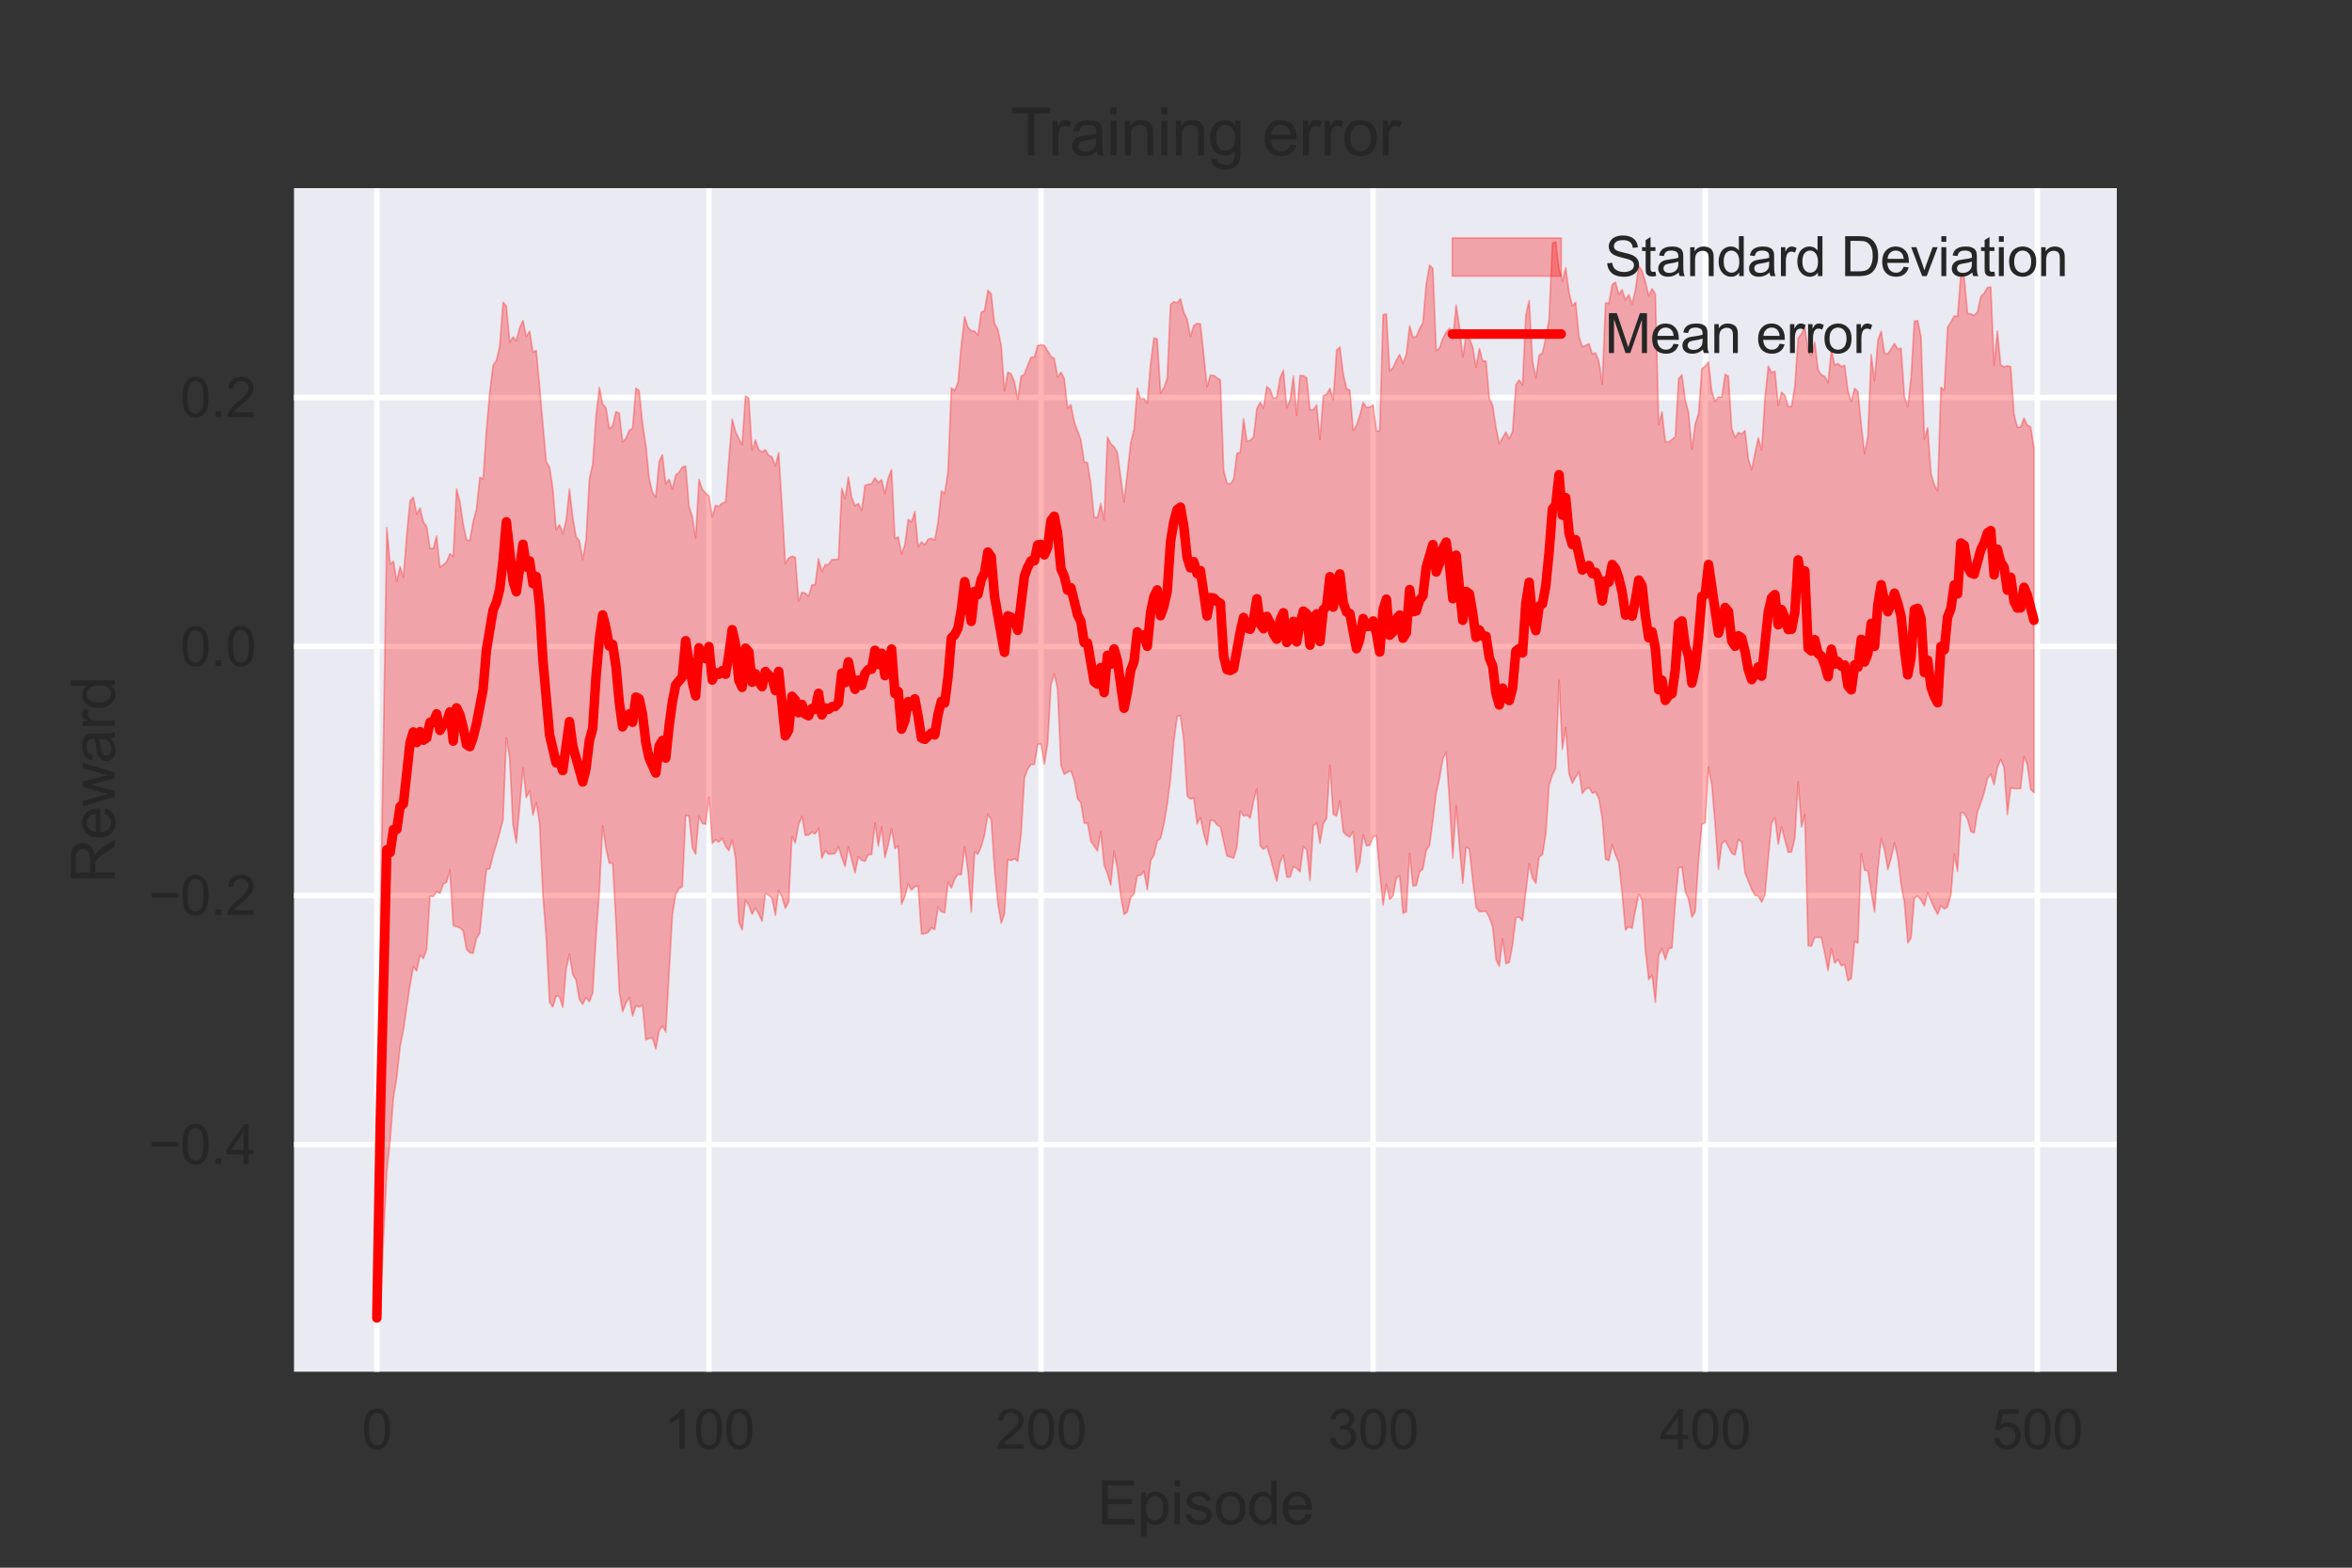 <?xml version="1.0" encoding="utf-8" standalone="no"?>
<!DOCTYPE svg PUBLIC "-//W3C//DTD SVG 1.1//EN"
  "http://www.w3.org/Graphics/SVG/1.1/DTD/svg11.dtd">
<svg xmlns:xlink="http://www.w3.org/1999/xlink" width="432pt" height="288pt" viewBox="0 0 432 288" xmlns="http://www.w3.org/2000/svg" version="1.1">
 <rect x="0" y="0" width="432" height="288" fill="#333333" stroke="none"/>
 <defs>
  <style type="text/css">*{stroke-linejoin: round; stroke-linecap: butt}</style>
 </defs>
 <g id="figure_1">
  <g id="patch_1">
   <path d="M 0 288 
L 432 288 
L 432 0 
L 0 0 
L 0 288 
z
" style="fill: none"/>
  </g>
  <g id="axes_1">
   <g id="patch_2">
    <path d="M 54 252 
L 388.8 252 
L 388.8 34.56 
L 54 34.56 
z
" style="fill: #eaeaf2"/>
   </g>
   <g id="matplotlib.axis_1">
    <g id="xtick_1">
     <g id="line2d_1">
      <path d="M 69.218 252 
L 69.218 34.56 
" clip-path="url(#p50c54908f9)" style="fill: none; stroke: #ffffff; stroke-linecap: round"/>
     </g>
     <g id="line2d_2"/>
     <g id="text_1">
      <!-- 0 -->
      <g style="fill: #262626" transform="translate(66.438 266.158)scale(0.1 -0.1)">
       <defs>
        <path id="ArialMT-30" d="M 266 2259 
Q 266 3072 433 3567 
Q 600 4063 929 4331 
Q 1259 4600 1759 4600 
Q 2128 4600 2406 4451 
Q 2684 4303 2865 4023 
Q 3047 3744 3150 3342 
Q 3253 2941 3253 2259 
Q 3253 1453 3087 958 
Q 2922 463 2592 192 
Q 2263 -78 1759 -78 
Q 1097 -78 719 397 
Q 266 969 266 2259 
z
M 844 2259 
Q 844 1131 1108 757 
Q 1372 384 1759 384 
Q 2147 384 2411 759 
Q 2675 1134 2675 2259 
Q 2675 3391 2411 3762 
Q 2147 4134 1753 4134 
Q 1366 4134 1134 3806 
Q 844 3388 844 2259 
z
" transform="scale(0.016)"/>
       </defs>
       <use xlink:href="#ArialMT-30"/>
      </g>
     </g>
    </g>
    <g id="xtick_2">
     <g id="line2d_3">
      <path d="M 130.213 252 
L 130.213 34.56 
" clip-path="url(#p50c54908f9)" style="fill: none; stroke: #ffffff; stroke-linecap: round"/>
     </g>
     <g id="line2d_4"/>
     <g id="text_2">
      <!-- 100 -->
      <g style="fill: #262626" transform="translate(121.871 266.158)scale(0.1 -0.1)">
       <defs>
        <path id="ArialMT-31" d="M 2384 0 
L 1822 0 
L 1822 3584 
Q 1619 3391 1289 3197 
Q 959 3003 697 2906 
L 697 3450 
Q 1169 3672 1522 3987 
Q 1875 4303 2022 4600 
L 2384 4600 
L 2384 0 
z
" transform="scale(0.016)"/>
       </defs>
       <use xlink:href="#ArialMT-31"/>
       <use xlink:href="#ArialMT-30" x="55.615"/>
       <use xlink:href="#ArialMT-30" x="111.23"/>
      </g>
     </g>
    </g>
    <g id="xtick_3">
     <g id="line2d_5">
      <path d="M 191.208 252 
L 191.208 34.56 
" clip-path="url(#p50c54908f9)" style="fill: none; stroke: #ffffff; stroke-linecap: round"/>
     </g>
     <g id="line2d_6"/>
     <g id="text_3">
      <!-- 200 -->
      <g style="fill: #262626" transform="translate(182.866 266.158)scale(0.1 -0.1)">
       <defs>
        <path id="ArialMT-32" d="M 3222 541 
L 3222 0 
L 194 0 
Q 188 203 259 391 
Q 375 700 629 1000 
Q 884 1300 1366 1694 
Q 2113 2306 2375 2664 
Q 2638 3022 2638 3341 
Q 2638 3675 2398 3904 
Q 2159 4134 1775 4134 
Q 1369 4134 1125 3890 
Q 881 3647 878 3216 
L 300 3275 
Q 359 3922 746 4261 
Q 1134 4600 1788 4600 
Q 2447 4600 2831 4234 
Q 3216 3869 3216 3328 
Q 3216 3053 3103 2787 
Q 2991 2522 2730 2228 
Q 2469 1934 1863 1422 
Q 1356 997 1212 845 
Q 1069 694 975 541 
L 3222 541 
z
" transform="scale(0.016)"/>
       </defs>
       <use xlink:href="#ArialMT-32"/>
       <use xlink:href="#ArialMT-30" x="55.615"/>
       <use xlink:href="#ArialMT-30" x="111.23"/>
      </g>
     </g>
    </g>
    <g id="xtick_4">
     <g id="line2d_7">
      <path d="M 252.202 252 
L 252.202 34.56 
" clip-path="url(#p50c54908f9)" style="fill: none; stroke: #ffffff; stroke-linecap: round"/>
     </g>
     <g id="line2d_8"/>
     <g id="text_4">
      <!-- 300 -->
      <g style="fill: #262626" transform="translate(243.861 266.158)scale(0.1 -0.1)">
       <defs>
        <path id="ArialMT-33" d="M 269 1209 
L 831 1284 
Q 928 806 1161 595 
Q 1394 384 1728 384 
Q 2125 384 2398 659 
Q 2672 934 2672 1341 
Q 2672 1728 2419 1979 
Q 2166 2231 1775 2231 
Q 1616 2231 1378 2169 
L 1441 2663 
Q 1497 2656 1531 2656 
Q 1891 2656 2178 2843 
Q 2466 3031 2466 3422 
Q 2466 3731 2256 3934 
Q 2047 4138 1716 4138 
Q 1388 4138 1169 3931 
Q 950 3725 888 3313 
L 325 3413 
Q 428 3978 793 4289 
Q 1159 4600 1703 4600 
Q 2078 4600 2393 4439 
Q 2709 4278 2876 4000 
Q 3044 3722 3044 3409 
Q 3044 3113 2884 2869 
Q 2725 2625 2413 2481 
Q 2819 2388 3044 2092 
Q 3269 1797 3269 1353 
Q 3269 753 2831 336 
Q 2394 -81 1725 -81 
Q 1122 -81 723 278 
Q 325 638 269 1209 
z
" transform="scale(0.016)"/>
       </defs>
       <use xlink:href="#ArialMT-33"/>
       <use xlink:href="#ArialMT-30" x="55.615"/>
       <use xlink:href="#ArialMT-30" x="111.23"/>
      </g>
     </g>
    </g>
    <g id="xtick_5">
     <g id="line2d_9">
      <path d="M 313.197 252 
L 313.197 34.56 
" clip-path="url(#p50c54908f9)" style="fill: none; stroke: #ffffff; stroke-linecap: round"/>
     </g>
     <g id="line2d_10"/>
     <g id="text_5">
      <!-- 400 -->
      <g style="fill: #262626" transform="translate(304.856 266.158)scale(0.1 -0.1)">
       <defs>
        <path id="ArialMT-34" d="M 2069 0 
L 2069 1097 
L 81 1097 
L 81 1613 
L 2172 4581 
L 2631 4581 
L 2631 1613 
L 3250 1613 
L 3250 1097 
L 2631 1097 
L 2631 0 
L 2069 0 
z
M 2069 1613 
L 2069 3678 
L 634 1613 
L 2069 1613 
z
" transform="scale(0.016)"/>
       </defs>
       <use xlink:href="#ArialMT-34"/>
       <use xlink:href="#ArialMT-30" x="55.615"/>
       <use xlink:href="#ArialMT-30" x="111.23"/>
      </g>
     </g>
    </g>
    <g id="xtick_6">
     <g id="line2d_11">
      <path d="M 374.192 252 
L 374.192 34.56 
" clip-path="url(#p50c54908f9)" style="fill: none; stroke: #ffffff; stroke-linecap: round"/>
     </g>
     <g id="line2d_12"/>
     <g id="text_6">
      <!-- 500 -->
      <g style="fill: #262626" transform="translate(365.85 266.158)scale(0.1 -0.1)">
       <defs>
        <path id="ArialMT-35" d="M 266 1200 
L 856 1250 
Q 922 819 1161 601 
Q 1400 384 1738 384 
Q 2144 384 2425 690 
Q 2706 997 2706 1503 
Q 2706 1984 2436 2262 
Q 2166 2541 1728 2541 
Q 1456 2541 1237 2417 
Q 1019 2294 894 2097 
L 366 2166 
L 809 4519 
L 3088 4519 
L 3088 3981 
L 1259 3981 
L 1013 2750 
Q 1425 3038 1878 3038 
Q 2478 3038 2890 2622 
Q 3303 2206 3303 1553 
Q 3303 931 2941 478 
Q 2500 -78 1738 -78 
Q 1113 -78 717 272 
Q 322 622 266 1200 
z
" transform="scale(0.016)"/>
       </defs>
       <use xlink:href="#ArialMT-35"/>
       <use xlink:href="#ArialMT-30" x="55.615"/>
       <use xlink:href="#ArialMT-30" x="111.23"/>
      </g>
     </g>
    </g>
    <g id="text_7">
     <!-- Episode -->
     <g style="fill: #262626" transform="translate(201.525 280.019)scale(0.11 -0.11)">
      <defs>
       <path id="ArialMT-45" d="M 506 0 
L 506 4581 
L 3819 4581 
L 3819 4041 
L 1113 4041 
L 1113 2638 
L 3647 2638 
L 3647 2100 
L 1113 2100 
L 1113 541 
L 3925 541 
L 3925 0 
L 506 0 
z
" transform="scale(0.016)"/>
       <path id="ArialMT-70" d="M 422 -1272 
L 422 3319 
L 934 3319 
L 934 2888 
Q 1116 3141 1344 3267 
Q 1572 3394 1897 3394 
Q 2322 3394 2647 3175 
Q 2972 2956 3137 2557 
Q 3303 2159 3303 1684 
Q 3303 1175 3120 767 
Q 2938 359 2589 142 
Q 2241 -75 1856 -75 
Q 1575 -75 1351 44 
Q 1128 163 984 344 
L 984 -1272 
L 422 -1272 
z
M 931 1641 
Q 931 1000 1190 694 
Q 1450 388 1819 388 
Q 2194 388 2461 705 
Q 2728 1022 2728 1688 
Q 2728 2322 2467 2637 
Q 2206 2953 1844 2953 
Q 1484 2953 1207 2617 
Q 931 2281 931 1641 
z
" transform="scale(0.016)"/>
       <path id="ArialMT-69" d="M 425 3934 
L 425 4581 
L 988 4581 
L 988 3934 
L 425 3934 
z
M 425 0 
L 425 3319 
L 988 3319 
L 988 0 
L 425 0 
z
" transform="scale(0.016)"/>
       <path id="ArialMT-73" d="M 197 991 
L 753 1078 
Q 800 744 1014 566 
Q 1228 388 1613 388 
Q 2000 388 2187 545 
Q 2375 703 2375 916 
Q 2375 1106 2209 1216 
Q 2094 1291 1634 1406 
Q 1016 1563 777 1677 
Q 538 1791 414 1992 
Q 291 2194 291 2438 
Q 291 2659 392 2848 
Q 494 3038 669 3163 
Q 800 3259 1026 3326 
Q 1253 3394 1513 3394 
Q 1903 3394 2198 3281 
Q 2494 3169 2634 2976 
Q 2775 2784 2828 2463 
L 2278 2388 
Q 2241 2644 2061 2787 
Q 1881 2931 1553 2931 
Q 1166 2931 1000 2803 
Q 834 2675 834 2503 
Q 834 2394 903 2306 
Q 972 2216 1119 2156 
Q 1203 2125 1616 2013 
Q 2213 1853 2448 1751 
Q 2684 1650 2818 1456 
Q 2953 1263 2953 975 
Q 2953 694 2789 445 
Q 2625 197 2315 61 
Q 2006 -75 1616 -75 
Q 969 -75 630 194 
Q 291 463 197 991 
z
" transform="scale(0.016)"/>
       <path id="ArialMT-6f" d="M 213 1659 
Q 213 2581 725 3025 
Q 1153 3394 1769 3394 
Q 2453 3394 2887 2945 
Q 3322 2497 3322 1706 
Q 3322 1066 3130 698 
Q 2938 331 2570 128 
Q 2203 -75 1769 -75 
Q 1072 -75 642 372 
Q 213 819 213 1659 
z
M 791 1659 
Q 791 1022 1069 705 
Q 1347 388 1769 388 
Q 2188 388 2466 706 
Q 2744 1025 2744 1678 
Q 2744 2294 2464 2611 
Q 2184 2928 1769 2928 
Q 1347 2928 1069 2612 
Q 791 2297 791 1659 
z
" transform="scale(0.016)"/>
       <path id="ArialMT-64" d="M 2575 0 
L 2575 419 
Q 2259 -75 1647 -75 
Q 1250 -75 917 144 
Q 584 363 401 755 
Q 219 1147 219 1656 
Q 219 2153 384 2558 
Q 550 2963 881 3178 
Q 1213 3394 1622 3394 
Q 1922 3394 2156 3267 
Q 2391 3141 2538 2938 
L 2538 4581 
L 3097 4581 
L 3097 0 
L 2575 0 
z
M 797 1656 
Q 797 1019 1065 703 
Q 1334 388 1700 388 
Q 2069 388 2326 689 
Q 2584 991 2584 1609 
Q 2584 2291 2321 2609 
Q 2059 2928 1675 2928 
Q 1300 2928 1048 2622 
Q 797 2316 797 1656 
z
" transform="scale(0.016)"/>
       <path id="ArialMT-65" d="M 2694 1069 
L 3275 997 
Q 3138 488 2766 206 
Q 2394 -75 1816 -75 
Q 1088 -75 661 373 
Q 234 822 234 1631 
Q 234 2469 665 2931 
Q 1097 3394 1784 3394 
Q 2450 3394 2872 2941 
Q 3294 2488 3294 1666 
Q 3294 1616 3291 1516 
L 816 1516 
Q 847 969 1125 678 
Q 1403 388 1819 388 
Q 2128 388 2347 550 
Q 2566 713 2694 1069 
z
M 847 1978 
L 2700 1978 
Q 2663 2397 2488 2606 
Q 2219 2931 1791 2931 
Q 1403 2931 1139 2672 
Q 875 2413 847 1978 
z
" transform="scale(0.016)"/>
      </defs>
      <use xlink:href="#ArialMT-45"/>
      <use xlink:href="#ArialMT-70" x="66.699"/>
      <use xlink:href="#ArialMT-69" x="122.314"/>
      <use xlink:href="#ArialMT-73" x="144.531"/>
      <use xlink:href="#ArialMT-6f" x="194.531"/>
      <use xlink:href="#ArialMT-64" x="250.146"/>
      <use xlink:href="#ArialMT-65" x="305.762"/>
     </g>
    </g>
   </g>
   <g id="matplotlib.axis_2">
    <g id="ytick_1">
     <g id="line2d_13">
      <path d="M 54 210.255 
L 388.8 210.255 
" clip-path="url(#p50c54908f9)" style="fill: none; stroke: #ffffff; stroke-linecap: round"/>
     </g>
     <g id="line2d_14"/>
     <g id="text_8">
      <!-- −0.4 -->
      <g style="fill: #262626" transform="translate(27.259 213.834)scale(0.1 -0.1)">
       <defs>
        <path id="ArialMT-2212" d="M 3381 1997 
L 356 1997 
L 356 2522 
L 3381 2522 
L 3381 1997 
z
" transform="scale(0.016)"/>
        <path id="ArialMT-2e" d="M 581 0 
L 581 641 
L 1222 641 
L 1222 0 
L 581 0 
z
" transform="scale(0.016)"/>
       </defs>
       <use xlink:href="#ArialMT-2212"/>
       <use xlink:href="#ArialMT-30" x="58.398"/>
       <use xlink:href="#ArialMT-2e" x="114.014"/>
       <use xlink:href="#ArialMT-34" x="141.797"/>
      </g>
     </g>
    </g>
    <g id="ytick_2">
     <g id="line2d_15">
      <path d="M 54 164.513 
L 388.8 164.513 
" clip-path="url(#p50c54908f9)" style="fill: none; stroke: #ffffff; stroke-linecap: round"/>
     </g>
     <g id="line2d_16"/>
     <g id="text_9">
      <!-- −0.2 -->
      <g style="fill: #262626" transform="translate(27.259 168.092)scale(0.1 -0.1)">
       <use xlink:href="#ArialMT-2212"/>
       <use xlink:href="#ArialMT-30" x="58.398"/>
       <use xlink:href="#ArialMT-2e" x="114.014"/>
       <use xlink:href="#ArialMT-32" x="141.797"/>
      </g>
     </g>
    </g>
    <g id="ytick_3">
     <g id="line2d_17">
      <path d="M 54 118.77 
L 388.8 118.77 
" clip-path="url(#p50c54908f9)" style="fill: none; stroke: #ffffff; stroke-linecap: round"/>
     </g>
     <g id="line2d_18"/>
     <g id="text_10">
      <!-- 0.0 -->
      <g style="fill: #262626" transform="translate(33.1 122.349)scale(0.1 -0.1)">
       <use xlink:href="#ArialMT-30"/>
       <use xlink:href="#ArialMT-2e" x="55.615"/>
       <use xlink:href="#ArialMT-30" x="83.398"/>
      </g>
     </g>
    </g>
    <g id="ytick_4">
     <g id="line2d_19">
      <path d="M 54 73.028 
L 388.8 73.028 
" clip-path="url(#p50c54908f9)" style="fill: none; stroke: #ffffff; stroke-linecap: round"/>
     </g>
     <g id="line2d_20"/>
     <g id="text_11">
      <!-- 0.2 -->
      <g style="fill: #262626" transform="translate(33.1 76.606)scale(0.1 -0.1)">
       <use xlink:href="#ArialMT-30"/>
       <use xlink:href="#ArialMT-2e" x="55.615"/>
       <use xlink:href="#ArialMT-32" x="83.398"/>
      </g>
     </g>
    </g>
    <g id="text_12">
     <!-- Reward -->
     <g style="fill: #262626" transform="translate(21.073 162.231)rotate(-90)scale(0.11 -0.11)">
      <defs>
       <path id="ArialMT-52" d="M 503 0 
L 503 4581 
L 2534 4581 
Q 3147 4581 3465 4457 
Q 3784 4334 3975 4021 
Q 4166 3709 4166 3331 
Q 4166 2844 3850 2509 
Q 3534 2175 2875 2084 
Q 3116 1969 3241 1856 
Q 3506 1613 3744 1247 
L 4541 0 
L 3778 0 
L 3172 953 
Q 2906 1366 2734 1584 
Q 2563 1803 2427 1890 
Q 2291 1978 2150 2013 
Q 2047 2034 1813 2034 
L 1109 2034 
L 1109 0 
L 503 0 
z
M 1109 2559 
L 2413 2559 
Q 2828 2559 3062 2645 
Q 3297 2731 3419 2920 
Q 3541 3109 3541 3331 
Q 3541 3656 3305 3865 
Q 3069 4075 2559 4075 
L 1109 4075 
L 1109 2559 
z
" transform="scale(0.016)"/>
       <path id="ArialMT-77" d="M 1034 0 
L 19 3319 
L 600 3319 
L 1128 1403 
L 1325 691 
Q 1338 744 1497 1375 
L 2025 3319 
L 2603 3319 
L 3100 1394 
L 3266 759 
L 3456 1400 
L 4025 3319 
L 4572 3319 
L 3534 0 
L 2950 0 
L 2422 1988 
L 2294 2553 
L 1622 0 
L 1034 0 
z
" transform="scale(0.016)"/>
       <path id="ArialMT-61" d="M 2588 409 
Q 2275 144 1986 34 
Q 1697 -75 1366 -75 
Q 819 -75 525 192 
Q 231 459 231 875 
Q 231 1119 342 1320 
Q 453 1522 633 1644 
Q 813 1766 1038 1828 
Q 1203 1872 1538 1913 
Q 2219 1994 2541 2106 
Q 2544 2222 2544 2253 
Q 2544 2597 2384 2738 
Q 2169 2928 1744 2928 
Q 1347 2928 1158 2789 
Q 969 2650 878 2297 
L 328 2372 
Q 403 2725 575 2942 
Q 747 3159 1072 3276 
Q 1397 3394 1825 3394 
Q 2250 3394 2515 3294 
Q 2781 3194 2906 3042 
Q 3031 2891 3081 2659 
Q 3109 2516 3109 2141 
L 3109 1391 
Q 3109 606 3145 398 
Q 3181 191 3288 0 
L 2700 0 
Q 2613 175 2588 409 
z
M 2541 1666 
Q 2234 1541 1622 1453 
Q 1275 1403 1131 1340 
Q 988 1278 909 1158 
Q 831 1038 831 891 
Q 831 666 1001 516 
Q 1172 366 1500 366 
Q 1825 366 2078 508 
Q 2331 650 2450 897 
Q 2541 1088 2541 1459 
L 2541 1666 
z
" transform="scale(0.016)"/>
       <path id="ArialMT-72" d="M 416 0 
L 416 3319 
L 922 3319 
L 922 2816 
Q 1116 3169 1280 3281 
Q 1444 3394 1641 3394 
Q 1925 3394 2219 3213 
L 2025 2691 
Q 1819 2813 1613 2813 
Q 1428 2813 1281 2702 
Q 1134 2591 1072 2394 
Q 978 2094 978 1738 
L 978 0 
L 416 0 
z
" transform="scale(0.016)"/>
      </defs>
      <use xlink:href="#ArialMT-52"/>
      <use xlink:href="#ArialMT-65" x="72.217"/>
      <use xlink:href="#ArialMT-77" x="127.832"/>
      <use xlink:href="#ArialMT-61" x="200.049"/>
      <use xlink:href="#ArialMT-72" x="255.664"/>
      <use xlink:href="#ArialMT-64" x="288.965"/>
     </g>
    </g>
   </g>
   <g id="PolyCollection_1">
    <defs>
     <path id="m043442a8b5" d="M 69.218 -45.884 
L 69.218 -45.884 
L 69.828 -45.884 
L 70.438 -60.613 
L 71.048 -72.712 
L 71.658 -78.463 
L 72.268 -86.381 
L 72.878 -90.052 
L 73.488 -95.77 
L 74.098 -98.774 
L 74.708 -102.989 
L 75.318 -107.059 
L 75.928 -110.433 
L 76.538 -109.631 
L 77.147 -112.518 
L 77.757 -111.913 
L 78.367 -113.552 
L 78.977 -123.36 
L 79.587 -123.295 
L 80.197 -124.202 
L 80.807 -123.878 
L 81.417 -125.558 
L 82.027 -125.925 
L 82.637 -128.151 
L 83.247 -117.975 
L 83.857 -117.755 
L 84.467 -117.547 
L 85.077 -116.996 
L 85.687 -113.594 
L 86.297 -112.983 
L 86.907 -112.867 
L 87.517 -115.597 
L 88.127 -116.58 
L 88.736 -122.741 
L 89.346 -128.277 
L 89.956 -128.405 
L 90.566 -130.894 
L 91.176 -132.878 
L 91.786 -135.047 
L 92.396 -137.432 
L 93.006 -152.481 
L 93.616 -148.684 
L 94.226 -136.482 
L 94.836 -133.167 
L 95.446 -139.732 
L 96.056 -146.921 
L 96.666 -141.467 
L 97.276 -142.728 
L 97.886 -138.262 
L 98.496 -140.564 
L 99.106 -136.759 
L 99.716 -123.58 
L 100.325 -115.809 
L 100.935 -103.857 
L 101.545 -103.036 
L 102.155 -105.027 
L 102.765 -104.918 
L 103.375 -102.92 
L 103.985 -109.96 
L 104.595 -112.708 
L 105.205 -108.952 
L 105.815 -107.952 
L 106.425 -104.338 
L 107.035 -103.514 
L 107.645 -104.754 
L 108.255 -103.98 
L 108.865 -105.555 
L 109.475 -115.89 
L 110.085 -124.251 
L 110.695 -136.319 
L 111.305 -132.069 
L 111.914 -129.436 
L 112.524 -129.449 
L 113.134 -118.734 
L 113.744 -105.881 
L 114.354 -102.127 
L 114.964 -103.691 
L 115.574 -104.755 
L 116.184 -101.353 
L 116.794 -103.206 
L 117.404 -103.019 
L 118.014 -103.362 
L 118.624 -96.959 
L 119.234 -97.259 
L 119.844 -97.303 
L 120.454 -95.295 
L 121.064 -98.674 
L 121.674 -99.52 
L 122.284 -98.408 
L 122.894 -109.306 
L 123.503 -120.024 
L 124.113 -123.628 
L 124.723 -124.748 
L 125.333 -125.109 
L 125.943 -138.22 
L 126.553 -138.104 
L 127.163 -132.27 
L 127.773 -131.087 
L 128.383 -138.081 
L 128.993 -136.733 
L 129.603 -136.585 
L 130.213 -141.562 
L 130.823 -133.078 
L 131.433 -133.713 
L 132.043 -133.305 
L 132.653 -134.002 
L 133.263 -132.551 
L 133.873 -131.741 
L 134.483 -133.642 
L 135.092 -130.478 
L 135.702 -118.606 
L 136.312 -117.167 
L 136.922 -122.614 
L 137.532 -121.686 
L 138.142 -120.041 
L 138.752 -121.266 
L 139.362 -120.084 
L 139.972 -118.773 
L 140.582 -123.89 
L 141.192 -123.565 
L 141.802 -122.954 
L 142.412 -119.86 
L 143.022 -124.448 
L 143.632 -123.207 
L 144.242 -121.142 
L 144.852 -122.263 
L 145.462 -134.355 
L 146.072 -133.156 
L 146.681 -136.533 
L 147.291 -138.025 
L 147.901 -134.537 
L 148.511 -134.59 
L 149.121 -135.112 
L 149.731 -134.802 
L 150.341 -135.888 
L 150.951 -130.318 
L 151.561 -131.672 
L 152.171 -131.101 
L 152.781 -131.137 
L 153.391 -131.191 
L 154.001 -132.489 
L 154.611 -130.431 
L 155.221 -128.814 
L 155.831 -132.427 
L 156.441 -129.973 
L 157.051 -127.639 
L 157.661 -130.631 
L 158.27 -129.953 
L 158.88 -129.773 
L 159.49 -130.995 
L 160.1 -130.996 
L 160.71 -136.825 
L 161.32 -132.543 
L 161.93 -136.095 
L 162.54 -130.46 
L 163.15 -132.806 
L 163.76 -135.77 
L 164.37 -132.119 
L 164.98 -132.574 
L 165.59 -121.92 
L 166.2 -123.257 
L 166.81 -125.638 
L 167.42 -124.476 
L 168.03 -125.161 
L 168.64 -125.186 
L 169.25 -116.41 
L 169.859 -116.47 
L 170.469 -116.671 
L 171.079 -117.543 
L 171.689 -117.234 
L 172.299 -121.412 
L 172.909 -120.514 
L 173.519 -120.312 
L 174.129 -125.922 
L 174.739 -124.867 
L 175.349 -126.477 
L 175.959 -127.421 
L 176.569 -127.314 
L 177.179 -132.455 
L 177.789 -127.953 
L 178.399 -120.467 
L 179.009 -131.512 
L 179.619 -131.071 
L 180.229 -132.469 
L 180.839 -134.635 
L 181.448 -138.475 
L 182.058 -137.4 
L 182.668 -128.335 
L 183.278 -122.066 
L 183.888 -118.424 
L 184.498 -120.094 
L 185.108 -130.088 
L 185.718 -129.917 
L 186.328 -130.249 
L 186.938 -129.772 
L 187.548 -134.759 
L 188.158 -145.061 
L 188.768 -146.729 
L 189.378 -147.558 
L 189.988 -147.558 
L 190.598 -151.274 
L 191.208 -151.296 
L 191.818 -147.587 
L 192.428 -151.43 
L 193.037 -162.206 
L 193.647 -164.205 
L 194.257 -161.352 
L 194.867 -147.386 
L 195.477 -145.757 
L 196.087 -146.122 
L 196.697 -146.379 
L 197.307 -144.665 
L 197.917 -141.277 
L 198.527 -140.498 
L 199.137 -136.742 
L 199.747 -136.785 
L 200.357 -133.434 
L 200.967 -132.581 
L 201.577 -131.676 
L 202.187 -135.223 
L 202.797 -129.043 
L 203.407 -127.493 
L 204.017 -125.408 
L 204.626 -131.656 
L 205.236 -128.412 
L 205.846 -123.436 
L 206.456 -120.005 
L 207.066 -120.455 
L 207.676 -123.087 
L 208.286 -123.777 
L 208.896 -127.167 
L 209.506 -127.216 
L 210.116 -127.931 
L 210.726 -124.564 
L 211.336 -129.837 
L 211.946 -130.902 
L 212.556 -133.507 
L 213.166 -133.973 
L 213.776 -136.572 
L 214.386 -140.198 
L 214.996 -144.894 
L 215.606 -151.821 
L 216.215 -156.376 
L 216.825 -156.534 
L 217.435 -151.976 
L 218.045 -141.777 
L 218.655 -141.205 
L 219.265 -141.427 
L 219.875 -136.661 
L 220.485 -137.834 
L 221.095 -134.818 
L 221.705 -132.758 
L 222.315 -137.298 
L 222.925 -137.255 
L 223.535 -136.449 
L 224.145 -136.172 
L 224.755 -133.339 
L 225.365 -130.729 
L 225.975 -130.577 
L 226.585 -130.33 
L 227.194 -132.405 
L 227.804 -139.028 
L 228.414 -138.084 
L 229.024 -138.259 
L 229.634 -137.707 
L 230.244 -140.819 
L 230.854 -143.061 
L 231.464 -132.641 
L 232.074 -131.965 
L 232.684 -132.547 
L 233.294 -130.613 
L 233.904 -128.229 
L 234.514 -126.108 
L 235.124 -129.61 
L 235.734 -130.874 
L 236.344 -126.868 
L 236.954 -126.868 
L 237.564 -128.792 
L 238.174 -128.448 
L 238.783 -127.841 
L 239.393 -132.506 
L 240.003 -131.859 
L 240.613 -126.263 
L 241.223 -136.241 
L 241.833 -136.863 
L 242.443 -133.076 
L 243.053 -136.671 
L 243.663 -137.648 
L 244.273 -147.445 
L 244.883 -138.389 
L 245.493 -138.094 
L 246.103 -140.881 
L 246.713 -135.186 
L 247.323 -134.526 
L 247.933 -134.242 
L 248.543 -135.226 
L 249.153 -127.81 
L 249.763 -129.504 
L 250.372 -134.643 
L 250.982 -132.653 
L 251.592 -132.697 
L 252.202 -134.235 
L 252.812 -134.529 
L 253.422 -127.605 
L 254.032 -121.735 
L 254.642 -125.542 
L 255.252 -122.777 
L 255.862 -123.376 
L 256.472 -126.697 
L 257.082 -127.135 
L 257.692 -120.228 
L 258.302 -120.517 
L 258.912 -131.206 
L 259.522 -125.241 
L 260.132 -125.34 
L 260.742 -127.816 
L 261.352 -128.369 
L 261.961 -131.778 
L 262.571 -132.686 
L 263.181 -137.224 
L 263.791 -142.293 
L 264.401 -144.994 
L 265.011 -148.611 
L 265.621 -149.826 
L 266.231 -140.761 
L 266.841 -130.344 
L 267.451 -140.022 
L 268.061 -132.52 
L 268.671 -125.697 
L 269.281 -132.39 
L 269.891 -132.025 
L 270.501 -126.295 
L 271.111 -121.322 
L 271.721 -120.53 
L 272.331 -120.554 
L 272.941 -120.584 
L 273.55 -119.482 
L 274.16 -117.733 
L 274.77 -111.729 
L 275.38 -110.489 
L 275.99 -115.574 
L 276.6 -110.95 
L 277.21 -111.194 
L 277.82 -114.38 
L 278.43 -119.448 
L 279.04 -119.517 
L 279.65 -118.843 
L 280.26 -124.191 
L 280.87 -129.292 
L 281.48 -126.714 
L 282.09 -125.727 
L 282.7 -130.557 
L 283.31 -131.005 
L 283.92 -134.744 
L 284.53 -143.812 
L 285.139 -145.619 
L 285.749 -146.87 
L 286.359 -163.017 
L 286.969 -150.357 
L 287.579 -154.35 
L 288.189 -145.823 
L 288.799 -144.101 
L 289.409 -145.227 
L 290.019 -146.273 
L 290.629 -142.22 
L 291.239 -143.011 
L 291.849 -143.342 
L 292.459 -142.298 
L 293.069 -142.509 
L 293.679 -141.27 
L 294.289 -137.732 
L 294.899 -130.165 
L 295.509 -129.893 
L 296.119 -132.858 
L 296.728 -130.903 
L 297.338 -129.594 
L 297.948 -123.725 
L 298.558 -117.157 
L 299.168 -117.751 
L 299.778 -117.471 
L 300.388 -120.804 
L 300.998 -123.722 
L 301.608 -122.653 
L 302.218 -113.415 
L 302.828 -108.034 
L 303.438 -108.909 
L 304.048 -103.836 
L 304.658 -112.533 
L 305.268 -113.765 
L 305.878 -111.715 
L 306.488 -113.711 
L 307.098 -113.867 
L 307.708 -122.17 
L 308.317 -128.535 
L 308.927 -128.716 
L 309.537 -124.212 
L 310.147 -122.774 
L 310.757 -119.516 
L 311.367 -120.483 
L 311.977 -129.925 
L 312.587 -136.609 
L 313.197 -136.809 
L 313.807 -147.082 
L 314.417 -143.725 
L 315.027 -136.524 
L 315.637 -128.292 
L 316.247 -132.98 
L 316.857 -133.581 
L 317.467 -132.436 
L 318.077 -131.231 
L 318.687 -130.94 
L 319.297 -133.833 
L 319.906 -133.277 
L 320.516 -127.63 
L 321.126 -126.136 
L 321.736 -124.618 
L 322.346 -123.508 
L 322.956 -123.41 
L 323.566 -122.263 
L 324.176 -123.625 
L 324.786 -130.318 
L 325.396 -136.845 
L 326.006 -137.728 
L 326.616 -132.914 
L 327.226 -136.111 
L 327.836 -133.723 
L 328.446 -131.418 
L 329.056 -131.473 
L 329.666 -134.002 
L 330.276 -144.362 
L 330.886 -136.082 
L 331.495 -138.321 
L 332.105 -114.251 
L 332.715 -114.187 
L 333.325 -115.812 
L 333.935 -115.805 
L 334.545 -115.77 
L 335.155 -112.846 
L 335.765 -109.692 
L 336.375 -113.705 
L 336.985 -111.063 
L 337.595 -111.742 
L 338.205 -110.583 
L 338.815 -110.794 
L 339.425 -107.82 
L 340.035 -108.26 
L 340.645 -115.096 
L 341.255 -114.765 
L 341.865 -131.192 
L 342.475 -128.136 
L 343.084 -127.99 
L 343.694 -124.103 
L 344.304 -120.47 
L 344.914 -128.25 
L 345.524 -133.998 
L 346.134 -131.836 
L 346.744 -128.245 
L 347.354 -130.334 
L 347.964 -133.178 
L 348.574 -130.434 
L 349.184 -125.444 
L 349.794 -122.171 
L 350.404 -114.784 
L 351.014 -115.702 
L 351.624 -123.033 
L 352.234 -123.369 
L 352.844 -122.653 
L 353.454 -121.587 
L 354.064 -124.012 
L 354.673 -122.528 
L 355.283 -121.17 
L 355.893 -120.033 
L 356.503 -121.657 
L 357.113 -120.992 
L 357.723 -121.402 
L 358.333 -123.656 
L 358.943 -131.105 
L 359.553 -127.915 
L 360.163 -138.731 
L 360.773 -138.614 
L 361.383 -137.502 
L 361.993 -135.202 
L 362.603 -134.981 
L 363.213 -138.871 
L 363.823 -140.496 
L 364.433 -142.363 
L 365.043 -144.981 
L 365.653 -145.782 
L 366.262 -143.846 
L 366.872 -147.028 
L 367.482 -148.5 
L 368.092 -146.985 
L 368.702 -138.359 
L 369.312 -143.269 
L 369.922 -143.128 
L 370.532 -143.115 
L 371.142 -143.134 
L 371.752 -149.036 
L 372.362 -147.514 
L 372.972 -143.003 
L 373.582 -142.385 
L 373.582 -205.71 
L 373.582 -205.71 
L 372.972 -209.577 
L 372.362 -209.878 
L 371.752 -211.185 
L 371.142 -209.529 
L 370.532 -209.486 
L 369.922 -211.931 
L 369.312 -220.635 
L 368.702 -220.802 
L 368.092 -220.633 
L 367.482 -220.925 
L 366.872 -227.182 
L 366.262 -220.943 
L 365.653 -235.268 
L 365.043 -235.187 
L 364.433 -234.119 
L 363.823 -233.551 
L 363.213 -230.685 
L 362.603 -230.031 
L 361.993 -230.338 
L 361.383 -230.417 
L 360.773 -237.03 
L 360.163 -237.751 
L 359.553 -229.866 
L 358.943 -229.951 
L 358.333 -228.835 
L 357.723 -227.883 
L 357.113 -216.289 
L 356.503 -216.845 
L 355.893 -197.792 
L 355.283 -198.912 
L 354.673 -200.98 
L 354.064 -209.419 
L 353.454 -207.312 
L 352.844 -226.103 
L 352.234 -229.097 
L 351.624 -228.998 
L 351.014 -218.711 
L 350.404 -213.265 
L 349.794 -215.159 
L 349.184 -224.012 
L 348.574 -223.911 
L 347.964 -224.883 
L 347.354 -223.91 
L 346.744 -223.01 
L 346.134 -223.111 
L 345.524 -227.163 
L 344.914 -225.459 
L 344.304 -218.048 
L 343.694 -222.859 
L 343.084 -207.855 
L 342.475 -204.636 
L 341.865 -209.9 
L 341.255 -216.068 
L 340.645 -216.651 
L 340.035 -214.288 
L 339.425 -216.166 
L 338.815 -220.883 
L 338.205 -220.644 
L 337.595 -221.205 
L 336.985 -220.943 
L 336.375 -223.77 
L 335.765 -217.671 
L 335.155 -218.852 
L 334.545 -219.15 
L 333.935 -220.067 
L 333.325 -225.144 
L 332.715 -222.631 
L 332.105 -223.546 
L 331.495 -227.89 
L 330.886 -226.645 
L 330.276 -225.897 
L 329.666 -217.077 
L 329.056 -213.333 
L 328.446 -213.291 
L 327.836 -215.38 
L 327.226 -215.923 
L 326.616 -213.539 
L 326.006 -219.793 
L 325.396 -219.579 
L 324.786 -220.716 
L 324.176 -214.851 
L 323.566 -205.314 
L 322.956 -207.554 
L 322.346 -204.786 
L 321.736 -201.674 
L 321.126 -203.707 
L 320.516 -208.91 
L 319.906 -208.26 
L 319.297 -208.57 
L 318.687 -207.619 
L 318.077 -209.25 
L 317.467 -218.877 
L 316.857 -219.209 
L 316.247 -215.055 
L 315.637 -215.073 
L 315.027 -214.266 
L 314.417 -216.072 
L 313.807 -221.515 
L 313.197 -220.742 
L 312.587 -220.263 
L 311.977 -211.958 
L 311.367 -210.165 
L 310.757 -205.485 
L 310.147 -212.201 
L 309.537 -214.494 
L 308.927 -219.13 
L 308.317 -218.403 
L 307.708 -207.767 
L 307.098 -207.27 
L 306.488 -206.768 
L 305.878 -206.932 
L 305.268 -212.338 
L 304.658 -210.031 
L 304.048 -233.966 
L 303.438 -234.976 
L 302.828 -233.649 
L 302.218 -236.241 
L 301.608 -238.172 
L 300.998 -239.151 
L 300.388 -234.791 
L 299.778 -232.146 
L 299.168 -233.869 
L 298.558 -232.849 
L 297.948 -234.786 
L 297.338 -233.914 
L 296.728 -236.163 
L 296.119 -235.739 
L 295.509 -232.237 
L 294.899 -232.375 
L 294.289 -217.451 
L 293.679 -221.621 
L 293.069 -223.169 
L 292.459 -222.973 
L 291.849 -224.86 
L 291.239 -224.529 
L 290.629 -224.347 
L 290.019 -226.159 
L 289.409 -232.465 
L 288.799 -231.802 
L 288.189 -234.312 
L 287.579 -238.81 
L 286.969 -236.345 
L 286.359 -238.568 
L 285.749 -243.556 
L 285.139 -243.345 
L 284.53 -229.356 
L 283.92 -225.914 
L 283.31 -223.156 
L 282.7 -222.721 
L 282.09 -218.576 
L 281.48 -221.772 
L 280.87 -232.785 
L 280.26 -230.198 
L 279.65 -217.263 
L 279.04 -218.194 
L 278.43 -217.334 
L 277.82 -208.737 
L 277.21 -207.399 
L 276.6 -208.622 
L 275.99 -207.596 
L 275.38 -206.497 
L 274.77 -209.487 
L 274.16 -213.564 
L 273.55 -214.771 
L 272.941 -221.678 
L 272.331 -221.673 
L 271.721 -223.985 
L 271.111 -220.5 
L 270.501 -224.228 
L 269.891 -225.818 
L 269.281 -226.312 
L 268.671 -222.392 
L 268.061 -227.99 
L 267.451 -231.993 
L 266.841 -225.681 
L 266.231 -227.694 
L 265.621 -226.999 
L 265.011 -225.834 
L 264.401 -224.051 
L 263.791 -223.533 
L 263.181 -238.677 
L 262.571 -239.282 
L 261.961 -235.832 
L 261.352 -228.717 
L 260.742 -227.636 
L 260.132 -226.19 
L 259.522 -226.023 
L 258.912 -228.142 
L 258.302 -222.935 
L 257.692 -221.268 
L 257.082 -222.875 
L 256.472 -221.833 
L 255.862 -220.458 
L 255.252 -219.834 
L 254.642 -230.323 
L 254.032 -230.168 
L 253.422 -208.823 
L 252.812 -208.802 
L 252.202 -213.608 
L 251.592 -213.225 
L 250.982 -213.134 
L 250.372 -214.095 
L 249.763 -211.736 
L 249.153 -209.835 
L 248.543 -208.959 
L 247.933 -216.3 
L 247.323 -216.635 
L 246.713 -219.315 
L 246.103 -224.247 
L 245.493 -223.659 
L 244.883 -214.557 
L 244.273 -216.658 
L 243.663 -215.558 
L 243.053 -215.3 
L 242.443 -207.251 
L 241.833 -213.577 
L 241.223 -212.727 
L 240.613 -212.7 
L 240.003 -218.629 
L 239.393 -218.963 
L 238.783 -219.031 
L 238.174 -211.711 
L 237.564 -218.888 
L 236.954 -214.494 
L 236.344 -213.083 
L 235.734 -219.979 
L 235.124 -218.635 
L 234.514 -215.048 
L 233.904 -214.767 
L 233.294 -216.421 
L 232.684 -216.999 
L 232.074 -213.034 
L 231.464 -214.09 
L 230.854 -212.952 
L 230.244 -207.721 
L 229.634 -207.098 
L 229.024 -206.948 
L 228.414 -211.06 
L 227.804 -204.887 
L 227.194 -204.735 
L 226.585 -199.978 
L 225.975 -199.067 
L 225.365 -199.239 
L 224.755 -201.569 
L 224.145 -218.198 
L 223.535 -218.572 
L 222.925 -219.022 
L 222.315 -219.088 
L 221.705 -216.912 
L 221.095 -222.853 
L 220.485 -228.509 
L 219.875 -228.581 
L 219.265 -228.197 
L 218.655 -226.142 
L 218.045 -229.364 
L 217.435 -230.619 
L 216.825 -233.103 
L 216.215 -232.38 
L 215.606 -232.563 
L 214.996 -232.04 
L 214.386 -218.525 
L 213.776 -216.746 
L 213.166 -215.792 
L 212.556 -225.738 
L 211.946 -225.916 
L 211.336 -221.169 
L 210.726 -213.963 
L 210.116 -214.792 
L 209.506 -214.611 
L 208.896 -216.676 
L 208.286 -209.066 
L 207.676 -206.624 
L 207.066 -201.127 
L 206.456 -195.778 
L 205.846 -200.357 
L 205.236 -204.881 
L 204.626 -205.912 
L 204.017 -206.513 
L 203.407 -207.716 
L 202.797 -192.484 
L 202.187 -195.502 
L 201.577 -192.956 
L 200.967 -192.971 
L 200.357 -199.091 
L 199.747 -202.994 
L 199.137 -203.159 
L 198.527 -207.196 
L 197.917 -208.838 
L 197.307 -210.511 
L 196.697 -213.662 
L 196.087 -213.034 
L 195.477 -218.48 
L 194.867 -219.617 
L 194.257 -218.746 
L 193.647 -222.111 
L 193.037 -222.537 
L 192.428 -223.53 
L 191.818 -224.535 
L 191.208 -224.678 
L 190.598 -224.519 
L 189.988 -222.404 
L 189.378 -222.393 
L 188.768 -220.904 
L 188.158 -219.251 
L 187.548 -218.888 
L 186.938 -214.638 
L 186.328 -217.879 
L 185.718 -219.304 
L 185.108 -219.643 
L 184.498 -216.22 
L 183.888 -224.585 
L 183.278 -227.474 
L 182.668 -228.56 
L 182.058 -234.022 
L 181.448 -234.682 
L 180.839 -230.903 
L 180.229 -230.661 
L 179.619 -226.468 
L 179.009 -227.183 
L 178.399 -227.231 
L 177.789 -227.883 
L 177.179 -229.831 
L 176.569 -224.647 
L 175.959 -217.749 
L 175.349 -216.276 
L 174.739 -216.726 
L 174.129 -201.374 
L 173.519 -197.39 
L 172.909 -197.803 
L 172.299 -192.154 
L 171.689 -188.757 
L 171.079 -189.13 
L 170.469 -188.949 
L 169.859 -187.891 
L 169.25 -188.442 
L 168.64 -187.532 
L 168.03 -194.054 
L 167.42 -192.111 
L 166.81 -192.564 
L 166.2 -187.996 
L 165.59 -186.194 
L 164.98 -189.382 
L 164.37 -189.081 
L 163.76 -201.74 
L 163.15 -200.228 
L 162.54 -197.302 
L 161.93 -199.878 
L 161.32 -199.339 
L 160.71 -200.24 
L 160.1 -199.153 
L 159.49 -199 
L 158.88 -198.826 
L 158.27 -194.189 
L 157.661 -195.486 
L 157.051 -195.091 
L 156.441 -196.624 
L 155.831 -200.382 
L 155.221 -196.397 
L 154.611 -198.268 
L 154.001 -185.264 
L 153.391 -185.221 
L 152.781 -185.197 
L 152.171 -184.271 
L 151.561 -184.244 
L 150.951 -182.99 
L 150.341 -185.356 
L 149.731 -180.566 
L 149.121 -180.563 
L 148.511 -178.425 
L 147.901 -179.047 
L 147.291 -179.17 
L 146.681 -177.576 
L 146.072 -185.62 
L 145.462 -185.826 
L 144.852 -185.452 
L 144.242 -184.486 
L 143.632 -195.057 
L 143.022 -204.877 
L 142.412 -202.406 
L 141.802 -204.057 
L 141.192 -204.35 
L 140.582 -205.387 
L 139.972 -204.921 
L 139.362 -205.418 
L 138.752 -207.174 
L 138.142 -205.278 
L 137.532 -214.823 
L 136.922 -215.254 
L 136.312 -206.285 
L 135.702 -207.432 
L 135.092 -208.77 
L 134.483 -210.994 
L 133.873 -203.591 
L 133.263 -195.707 
L 132.653 -195.59 
L 132.043 -194.937 
L 131.433 -195.166 
L 130.823 -193.065 
L 130.213 -196.901 
L 129.603 -197.414 
L 128.993 -198.1 
L 128.383 -199.924 
L 127.773 -189.212 
L 127.163 -193.047 
L 126.553 -194.982 
L 125.943 -202.376 
L 125.333 -202.19 
L 124.723 -201.243 
L 124.113 -200.731 
L 123.503 -198.138 
L 122.894 -199.95 
L 122.284 -199.075 
L 121.674 -204.437 
L 121.064 -203.222 
L 120.454 -196.682 
L 119.844 -197.518 
L 119.234 -200.138 
L 118.624 -206.226 
L 118.014 -210.208 
L 117.404 -216.22 
L 116.794 -216.674 
L 116.184 -209.28 
L 115.574 -208.953 
L 114.964 -207.455 
L 114.354 -206.821 
L 113.744 -212.102 
L 113.134 -212.373 
L 112.524 -209.784 
L 111.914 -209.222 
L 111.305 -213.085 
L 110.695 -213.744 
L 110.085 -216.813 
L 109.475 -211.555 
L 108.865 -202.721 
L 108.255 -200.001 
L 107.645 -188.887 
L 107.035 -185.18 
L 106.425 -188.609 
L 105.815 -189.459 
L 105.205 -192.904 
L 104.595 -198.163 
L 103.985 -192.463 
L 103.375 -189.959 
L 102.765 -191.639 
L 102.155 -190.662 
L 101.545 -198.214 
L 100.935 -202.158 
L 100.325 -203.2 
L 99.716 -210.062 
L 99.106 -216.972 
L 98.496 -223.619 
L 97.886 -223.31 
L 97.276 -227.162 
L 96.666 -226.19 
L 96.056 -229.099 
L 95.446 -227.797 
L 94.836 -225.409 
L 94.226 -226.081 
L 93.616 -225.116 
L 93.006 -231.8 
L 92.396 -232.467 
L 91.786 -224.429 
L 91.176 -221.752 
L 90.566 -220.932 
L 89.956 -215.916 
L 89.346 -208.978 
L 88.736 -200.005 
L 88.127 -200.308 
L 87.517 -194.459 
L 86.907 -192.203 
L 86.297 -188.695 
L 85.687 -188.811 
L 85.077 -191.748 
L 84.467 -195.871 
L 83.857 -198.174 
L 83.247 -185.734 
L 82.637 -186.283 
L 82.027 -184.771 
L 81.417 -184.249 
L 80.807 -183.757 
L 80.197 -189.522 
L 79.587 -187.25 
L 78.977 -187.244 
L 78.367 -191.278 
L 77.757 -192.125 
L 77.147 -194.654 
L 76.538 -193.547 
L 75.928 -196.639 
L 75.318 -196.04 
L 74.708 -189.723 
L 74.098 -181.909 
L 73.488 -183.896 
L 72.878 -181.227 
L 72.268 -184.861 
L 71.658 -184.346 
L 71.048 -191.073 
L 70.438 -152.656 
L 69.828 -116.788 
L 69.218 -45.884 
z
" style="stroke: #ff0000; stroke-opacity: 0.3; stroke-width: 0.3"/>
    </defs>
    <g clip-path="url(#p50c54908f9)">
     <use xlink:href="#m043442a8b5" x="0" y="288" style="fill: #ff0000; fill-opacity: 0.3; stroke: #ff0000; stroke-opacity: 0.3; stroke-width: 0.3"/>
    </g>
   </g>
   <g id="line2d_21">
    <path d="M 69.218 242.116 
L 69.828 206.664 
L 71.048 156.108 
L 71.658 156.596 
L 72.268 152.379 
L 72.878 152.361 
L 73.488 148.167 
L 74.098 147.659 
L 75.318 136.451 
L 75.928 134.464 
L 76.538 136.411 
L 77.147 134.414 
L 77.757 135.981 
L 78.367 135.585 
L 78.977 132.698 
L 79.587 132.727 
L 80.197 131.138 
L 80.807 134.182 
L 81.417 133.096 
L 82.027 132.652 
L 82.637 130.783 
L 83.247 136.146 
L 83.857 130.036 
L 84.467 131.291 
L 85.077 133.628 
L 85.687 136.797 
L 86.297 137.161 
L 86.907 135.465 
L 87.517 132.972 
L 88.736 126.627 
L 89.346 119.373 
L 90.566 112.087 
L 91.176 110.685 
L 91.786 108.262 
L 92.396 103.05 
L 93.006 95.859 
L 94.226 106.718 
L 94.836 108.712 
L 96.056 99.99 
L 96.666 104.171 
L 97.276 103.055 
L 97.886 107.214 
L 98.496 105.908 
L 99.106 111.134 
L 99.716 121.179 
L 100.935 134.993 
L 102.155 140.156 
L 102.765 139.721 
L 103.375 141.561 
L 104.595 132.564 
L 105.205 137.072 
L 107.035 143.653 
L 107.645 141.179 
L 108.255 136.009 
L 108.865 133.862 
L 109.475 124.277 
L 110.085 117.468 
L 110.695 112.969 
L 111.305 115.423 
L 111.914 118.671 
L 112.524 118.383 
L 113.134 122.447 
L 113.744 129.008 
L 114.354 133.526 
L 115.574 131.146 
L 116.184 132.683 
L 116.794 128.06 
L 117.404 128.38 
L 118.014 131.215 
L 118.624 136.407 
L 119.234 139.301 
L 120.454 142.012 
L 121.064 137.052 
L 121.674 136.022 
L 122.284 139.259 
L 122.894 133.372 
L 123.503 128.919 
L 124.113 125.821 
L 125.333 124.35 
L 125.943 117.702 
L 127.163 125.341 
L 127.773 127.851 
L 128.383 118.998 
L 128.993 120.584 
L 129.603 121.001 
L 130.213 118.769 
L 130.823 124.928 
L 131.433 123.56 
L 132.043 123.879 
L 132.653 123.204 
L 133.263 123.871 
L 133.873 120.334 
L 134.483 115.682 
L 135.092 118.376 
L 135.702 124.981 
L 136.312 126.274 
L 136.922 119.066 
L 137.532 119.746 
L 138.142 125.341 
L 138.752 123.78 
L 139.362 125.249 
L 139.972 126.153 
L 140.582 123.362 
L 141.192 124.042 
L 141.802 124.494 
L 142.412 126.867 
L 143.022 123.337 
L 144.242 135.186 
L 144.852 134.143 
L 145.462 127.909 
L 146.072 128.612 
L 146.681 130.945 
L 147.291 129.403 
L 147.901 131.208 
L 148.511 131.492 
L 149.121 130.163 
L 149.731 130.316 
L 150.341 127.378 
L 150.951 131.346 
L 151.561 130.042 
L 152.171 130.314 
L 152.781 129.833 
L 153.391 129.794 
L 154.001 129.123 
L 154.611 123.65 
L 155.221 125.395 
L 155.831 121.595 
L 156.441 124.702 
L 157.051 126.635 
L 157.661 124.942 
L 158.27 125.929 
L 158.88 123.701 
L 159.49 123.003 
L 160.1 122.925 
L 160.71 119.467 
L 161.32 122.059 
L 161.93 120.014 
L 162.54 124.119 
L 163.76 119.245 
L 164.37 127.4 
L 164.98 127.022 
L 165.59 133.943 
L 166.2 132.374 
L 166.81 128.899 
L 167.42 129.707 
L 168.03 128.392 
L 168.64 131.641 
L 169.25 135.574 
L 169.859 135.82 
L 171.079 134.663 
L 171.689 135.005 
L 172.299 131.217 
L 172.909 128.842 
L 173.519 129.149 
L 174.129 124.352 
L 174.739 117.204 
L 175.349 116.623 
L 175.959 115.415 
L 176.569 112.019 
L 177.179 106.857 
L 177.789 110.082 
L 178.399 114.151 
L 179.009 108.652 
L 179.619 109.231 
L 180.229 106.435 
L 180.839 105.231 
L 181.448 101.422 
L 182.058 102.289 
L 182.668 109.552 
L 183.888 116.495 
L 184.498 119.843 
L 185.108 113.134 
L 185.718 113.389 
L 186.328 113.936 
L 186.938 115.795 
L 188.158 105.844 
L 188.768 104.183 
L 189.378 103.024 
L 189.988 103.019 
L 190.598 100.103 
L 191.208 100.013 
L 191.818 101.939 
L 192.428 100.52 
L 193.037 95.629 
L 193.647 94.842 
L 194.257 97.951 
L 194.867 104.499 
L 195.477 105.882 
L 196.087 108.422 
L 196.697 107.979 
L 197.917 112.943 
L 198.527 114.153 
L 199.137 118.049 
L 199.747 118.11 
L 200.967 125.224 
L 201.577 125.684 
L 202.187 122.637 
L 202.797 127.237 
L 203.407 120.396 
L 204.017 122.04 
L 204.626 119.216 
L 205.236 121.353 
L 206.456 130.109 
L 207.066 127.209 
L 207.676 123.144 
L 208.286 121.579 
L 208.896 116.078 
L 209.506 117.087 
L 210.116 116.639 
L 210.726 118.736 
L 211.336 112.497 
L 211.946 109.591 
L 212.556 108.377 
L 213.166 113.118 
L 213.776 111.341 
L 214.386 108.638 
L 214.996 99.533 
L 215.606 95.808 
L 216.215 93.622 
L 216.825 93.181 
L 217.435 96.703 
L 218.045 102.43 
L 218.655 104.326 
L 219.265 103.188 
L 219.875 105.379 
L 220.485 104.828 
L 221.705 113.165 
L 222.315 109.807 
L 222.925 109.862 
L 223.535 110.49 
L 224.145 110.815 
L 224.755 120.546 
L 225.365 123.016 
L 225.975 123.178 
L 226.585 122.846 
L 227.804 116.043 
L 228.414 113.428 
L 229.024 115.397 
L 229.634 115.597 
L 230.244 113.73 
L 230.854 109.993 
L 231.464 114.634 
L 232.074 115.5 
L 232.684 113.227 
L 233.294 114.483 
L 233.904 116.502 
L 234.514 117.422 
L 235.124 113.877 
L 235.734 112.573 
L 236.344 118.025 
L 236.954 117.319 
L 237.564 114.16 
L 238.174 117.921 
L 238.783 114.564 
L 239.393 112.266 
L 240.003 112.756 
L 240.613 118.519 
L 241.223 113.516 
L 241.833 112.78 
L 242.443 117.836 
L 243.053 112.014 
L 243.663 111.397 
L 244.273 105.948 
L 244.883 111.527 
L 245.493 107.123 
L 246.103 105.436 
L 246.713 110.749 
L 247.323 112.419 
L 247.933 112.729 
L 249.153 119.177 
L 249.763 117.38 
L 250.372 113.631 
L 250.982 115.106 
L 251.592 115.039 
L 252.202 114.079 
L 252.812 116.334 
L 253.422 119.786 
L 254.032 112.048 
L 254.642 110.067 
L 255.252 116.695 
L 255.862 116.083 
L 256.472 113.735 
L 257.082 112.995 
L 257.692 117.252 
L 258.302 116.274 
L 258.912 108.326 
L 259.522 112.368 
L 260.132 112.235 
L 260.742 110.274 
L 261.352 109.457 
L 261.961 104.195 
L 263.181 100.049 
L 263.791 105.087 
L 264.401 103.477 
L 265.011 100.777 
L 265.621 99.588 
L 266.231 103.773 
L 266.841 109.987 
L 267.451 101.992 
L 268.671 113.955 
L 269.281 108.649 
L 269.891 109.078 
L 270.501 112.738 
L 271.111 117.089 
L 271.721 115.743 
L 272.331 116.887 
L 272.941 116.869 
L 273.55 120.873 
L 274.16 122.351 
L 274.77 127.392 
L 275.38 129.507 
L 275.99 126.415 
L 276.6 128.214 
L 277.21 128.703 
L 277.82 126.442 
L 278.43 119.609 
L 279.04 119.144 
L 279.65 119.947 
L 280.26 110.806 
L 280.87 106.961 
L 281.48 113.757 
L 282.09 115.848 
L 282.7 111.361 
L 283.31 110.92 
L 283.92 107.671 
L 284.53 101.416 
L 285.139 93.518 
L 285.749 92.787 
L 286.359 87.207 
L 286.969 94.649 
L 287.579 91.42 
L 288.189 97.933 
L 288.799 100.049 
L 289.409 99.154 
L 290.629 104.717 
L 291.239 104.23 
L 291.849 103.899 
L 292.459 105.364 
L 293.069 105.161 
L 293.679 106.555 
L 294.289 110.409 
L 294.899 106.73 
L 295.509 106.935 
L 296.119 103.701 
L 296.728 104.467 
L 297.338 106.246 
L 297.948 108.745 
L 298.558 112.997 
L 299.168 112.19 
L 299.778 113.192 
L 300.388 110.203 
L 300.998 106.564 
L 301.608 107.587 
L 302.218 113.172 
L 302.828 117.158 
L 303.438 116.057 
L 304.048 119.099 
L 304.658 126.718 
L 305.268 124.948 
L 305.878 128.676 
L 306.488 127.76 
L 307.098 127.431 
L 307.708 123.031 
L 308.317 114.531 
L 308.927 114.077 
L 309.537 118.647 
L 310.147 120.512 
L 310.757 125.5 
L 311.367 122.676 
L 311.977 117.058 
L 312.587 109.564 
L 313.197 109.225 
L 313.807 103.702 
L 315.637 116.318 
L 316.857 111.605 
L 317.467 112.344 
L 318.077 117.759 
L 318.687 118.721 
L 319.297 116.799 
L 319.906 117.231 
L 320.516 119.73 
L 321.126 123.078 
L 321.736 124.854 
L 322.346 123.853 
L 322.956 122.518 
L 323.566 124.211 
L 324.786 112.483 
L 325.396 109.788 
L 326.006 109.24 
L 326.616 114.774 
L 327.226 111.983 
L 327.836 113.448 
L 328.446 115.646 
L 329.056 115.597 
L 329.666 112.461 
L 330.276 102.871 
L 330.886 106.637 
L 331.495 104.894 
L 332.105 119.101 
L 332.715 119.591 
L 333.325 117.522 
L 333.935 120.064 
L 334.545 120.54 
L 335.155 122.151 
L 335.765 124.318 
L 336.375 119.263 
L 336.985 121.997 
L 337.595 121.526 
L 338.205 122.387 
L 338.815 122.161 
L 339.425 126.007 
L 340.035 126.726 
L 340.645 122.127 
L 341.255 122.584 
L 341.865 117.454 
L 342.475 121.614 
L 343.084 120.078 
L 343.694 114.519 
L 344.304 118.741 
L 344.914 111.145 
L 345.524 107.42 
L 346.134 110.526 
L 346.744 112.373 
L 347.354 110.878 
L 347.964 108.97 
L 348.574 110.827 
L 349.184 113.272 
L 349.794 119.335 
L 350.404 123.976 
L 351.014 120.794 
L 351.624 111.984 
L 352.234 111.767 
L 352.844 113.622 
L 353.454 123.55 
L 354.064 121.284 
L 354.673 126.246 
L 355.283 127.959 
L 355.893 129.088 
L 356.503 118.749 
L 357.113 119.36 
L 357.723 113.358 
L 358.333 111.755 
L 358.943 107.472 
L 359.553 109.11 
L 360.163 99.759 
L 360.773 100.178 
L 361.383 104.041 
L 361.993 105.23 
L 362.603 105.494 
L 363.823 100.977 
L 364.433 99.759 
L 365.043 97.916 
L 365.653 97.475 
L 366.262 105.605 
L 366.872 100.895 
L 367.482 103.288 
L 368.092 104.191 
L 368.702 108.419 
L 369.312 106.048 
L 369.922 110.471 
L 370.532 111.699 
L 371.142 111.669 
L 371.752 107.89 
L 372.362 109.304 
L 373.582 113.953 
L 373.582 113.953 
" clip-path="url(#p50c54908f9)" style="fill: none; stroke: #ff0000; stroke-width: 1.75; stroke-linecap: round"/>
   </g>
   <g id="patch_3">
    <path d="M 54 252 
L 54 34.56 
" style="fill: none"/>
   </g>
   <g id="patch_4">
    <path d="M 388.8 252 
L 388.8 34.56 
" style="fill: none"/>
   </g>
   <g id="patch_5">
    <path d="M 54 252 
L 388.8 252 
" style="fill: none"/>
   </g>
   <g id="patch_6">
    <path d="M 54 34.56 
L 388.8 34.56 
" style="fill: none"/>
   </g>
   <g id="text_13">
    <!-- Training error -->
    <g style="fill: #262626" transform="translate(185.617 28.56)scale(0.12 -0.12)">
     <defs>
      <path id="ArialMT-54" d="M 1659 0 
L 1659 4041 
L 150 4041 
L 150 4581 
L 3781 4581 
L 3781 4041 
L 2266 4041 
L 2266 0 
L 1659 0 
z
" transform="scale(0.016)"/>
      <path id="ArialMT-6e" d="M 422 0 
L 422 3319 
L 928 3319 
L 928 2847 
Q 1294 3394 1984 3394 
Q 2284 3394 2536 3286 
Q 2788 3178 2913 3003 
Q 3038 2828 3088 2588 
Q 3119 2431 3119 2041 
L 3119 0 
L 2556 0 
L 2556 2019 
Q 2556 2363 2490 2533 
Q 2425 2703 2258 2804 
Q 2091 2906 1866 2906 
Q 1506 2906 1245 2678 
Q 984 2450 984 1813 
L 984 0 
L 422 0 
z
" transform="scale(0.016)"/>
      <path id="ArialMT-67" d="M 319 -275 
L 866 -356 
Q 900 -609 1056 -725 
Q 1266 -881 1628 -881 
Q 2019 -881 2231 -725 
Q 2444 -569 2519 -288 
Q 2563 -116 2559 434 
Q 2191 0 1641 0 
Q 956 0 581 494 
Q 206 988 206 1678 
Q 206 2153 378 2554 
Q 550 2956 876 3175 
Q 1203 3394 1644 3394 
Q 2231 3394 2613 2919 
L 2613 3319 
L 3131 3319 
L 3131 450 
Q 3131 -325 2973 -648 
Q 2816 -972 2473 -1159 
Q 2131 -1347 1631 -1347 
Q 1038 -1347 672 -1080 
Q 306 -813 319 -275 
z
M 784 1719 
Q 784 1066 1043 766 
Q 1303 466 1694 466 
Q 2081 466 2343 764 
Q 2606 1063 2606 1700 
Q 2606 2309 2336 2618 
Q 2066 2928 1684 2928 
Q 1309 2928 1046 2623 
Q 784 2319 784 1719 
z
" transform="scale(0.016)"/>
      <path id="ArialMT-20" transform="scale(0.016)"/>
     </defs>
     <use xlink:href="#ArialMT-54"/>
     <use xlink:href="#ArialMT-72" x="57.334"/>
     <use xlink:href="#ArialMT-61" x="90.635"/>
     <use xlink:href="#ArialMT-69" x="146.25"/>
     <use xlink:href="#ArialMT-6e" x="168.467"/>
     <use xlink:href="#ArialMT-69" x="224.082"/>
     <use xlink:href="#ArialMT-6e" x="246.299"/>
     <use xlink:href="#ArialMT-67" x="301.914"/>
     <use xlink:href="#ArialMT-20" x="357.529"/>
     <use xlink:href="#ArialMT-65" x="385.312"/>
     <use xlink:href="#ArialMT-72" x="440.928"/>
     <use xlink:href="#ArialMT-72" x="474.229"/>
     <use xlink:href="#ArialMT-6f" x="507.529"/>
     <use xlink:href="#ArialMT-72" x="563.145"/>
    </g>
   </g>
   <g id="legend_1">
    <g id="patch_7">
     <path d="M 266.752 50.718 
L 286.752 50.718 
L 286.752 43.718 
L 266.752 43.718 
z
" style="fill: #ff0000; fill-opacity: 0.3; stroke: #ff0000; stroke-opacity: 0.3; stroke-width: 0.3; stroke-linejoin: miter"/>
    </g>
    <g id="text_14">
     <!-- Standard Deviation -->
     <g style="fill: #262626" transform="translate(294.752 50.718)scale(0.1 -0.1)">
      <defs>
       <path id="ArialMT-53" d="M 288 1472 
L 859 1522 
Q 900 1178 1048 958 
Q 1197 738 1509 602 
Q 1822 466 2213 466 
Q 2559 466 2825 569 
Q 3091 672 3220 851 
Q 3350 1031 3350 1244 
Q 3350 1459 3225 1620 
Q 3100 1781 2813 1891 
Q 2628 1963 1997 2114 
Q 1366 2266 1113 2400 
Q 784 2572 623 2826 
Q 463 3081 463 3397 
Q 463 3744 659 4045 
Q 856 4347 1234 4503 
Q 1613 4659 2075 4659 
Q 2584 4659 2973 4495 
Q 3363 4331 3572 4012 
Q 3781 3694 3797 3291 
L 3216 3247 
Q 3169 3681 2898 3903 
Q 2628 4125 2100 4125 
Q 1550 4125 1298 3923 
Q 1047 3722 1047 3438 
Q 1047 3191 1225 3031 
Q 1400 2872 2139 2705 
Q 2878 2538 3153 2413 
Q 3553 2228 3743 1945 
Q 3934 1663 3934 1294 
Q 3934 928 3725 604 
Q 3516 281 3123 101 
Q 2731 -78 2241 -78 
Q 1619 -78 1198 103 
Q 778 284 539 648 
Q 300 1013 288 1472 
z
" transform="scale(0.016)"/>
       <path id="ArialMT-74" d="M 1650 503 
L 1731 6 
Q 1494 -44 1306 -44 
Q 1000 -44 831 53 
Q 663 150 594 308 
Q 525 466 525 972 
L 525 2881 
L 113 2881 
L 113 3319 
L 525 3319 
L 525 4141 
L 1084 4478 
L 1084 3319 
L 1650 3319 
L 1650 2881 
L 1084 2881 
L 1084 941 
Q 1084 700 1114 631 
Q 1144 563 1211 522 
Q 1278 481 1403 481 
Q 1497 481 1650 503 
z
" transform="scale(0.016)"/>
       <path id="ArialMT-44" d="M 494 0 
L 494 4581 
L 2072 4581 
Q 2606 4581 2888 4516 
Q 3281 4425 3559 4188 
Q 3922 3881 4101 3404 
Q 4281 2928 4281 2316 
Q 4281 1794 4159 1391 
Q 4038 988 3847 723 
Q 3656 459 3429 307 
Q 3203 156 2883 78 
Q 2563 0 2147 0 
L 494 0 
z
M 1100 541 
L 2078 541 
Q 2531 541 2789 625 
Q 3047 709 3200 863 
Q 3416 1078 3536 1442 
Q 3656 1806 3656 2325 
Q 3656 3044 3420 3430 
Q 3184 3816 2847 3947 
Q 2603 4041 2063 4041 
L 1100 4041 
L 1100 541 
z
" transform="scale(0.016)"/>
       <path id="ArialMT-76" d="M 1344 0 
L 81 3319 
L 675 3319 
L 1388 1331 
Q 1503 1009 1600 663 
Q 1675 925 1809 1294 
L 2547 3319 
L 3125 3319 
L 1869 0 
L 1344 0 
z
" transform="scale(0.016)"/>
      </defs>
      <use xlink:href="#ArialMT-53"/>
      <use xlink:href="#ArialMT-74" x="66.699"/>
      <use xlink:href="#ArialMT-61" x="94.482"/>
      <use xlink:href="#ArialMT-6e" x="150.098"/>
      <use xlink:href="#ArialMT-64" x="205.713"/>
      <use xlink:href="#ArialMT-61" x="261.328"/>
      <use xlink:href="#ArialMT-72" x="316.943"/>
      <use xlink:href="#ArialMT-64" x="350.244"/>
      <use xlink:href="#ArialMT-20" x="405.859"/>
      <use xlink:href="#ArialMT-44" x="433.643"/>
      <use xlink:href="#ArialMT-65" x="505.859"/>
      <use xlink:href="#ArialMT-76" x="561.475"/>
      <use xlink:href="#ArialMT-69" x="611.475"/>
      <use xlink:href="#ArialMT-61" x="633.691"/>
      <use xlink:href="#ArialMT-74" x="689.307"/>
      <use xlink:href="#ArialMT-69" x="717.09"/>
      <use xlink:href="#ArialMT-6f" x="739.307"/>
      <use xlink:href="#ArialMT-6e" x="794.922"/>
     </g>
    </g>
    <g id="line2d_22">
     <path d="M 266.752 61.363 
L 276.752 61.363 
L 286.752 61.363 
" style="fill: none; stroke: #ff0000; stroke-width: 1.75; stroke-linecap: round"/>
    </g>
    <g id="text_15">
     <!-- Mean error -->
     <g style="fill: #262626" transform="translate(294.752 64.863)scale(0.1 -0.1)">
      <defs>
       <path id="ArialMT-4d" d="M 475 0 
L 475 4581 
L 1388 4581 
L 2472 1338 
Q 2622 884 2691 659 
Q 2769 909 2934 1394 
L 4031 4581 
L 4847 4581 
L 4847 0 
L 4263 0 
L 4263 3834 
L 2931 0 
L 2384 0 
L 1059 3900 
L 1059 0 
L 475 0 
z
" transform="scale(0.016)"/>
      </defs>
      <use xlink:href="#ArialMT-4d"/>
      <use xlink:href="#ArialMT-65" x="83.301"/>
      <use xlink:href="#ArialMT-61" x="138.916"/>
      <use xlink:href="#ArialMT-6e" x="194.531"/>
      <use xlink:href="#ArialMT-20" x="250.146"/>
      <use xlink:href="#ArialMT-65" x="277.93"/>
      <use xlink:href="#ArialMT-72" x="333.545"/>
      <use xlink:href="#ArialMT-72" x="366.846"/>
      <use xlink:href="#ArialMT-6f" x="400.146"/>
      <use xlink:href="#ArialMT-72" x="455.762"/>
     </g>
    </g>
   </g>
  </g>
 </g>
 <defs>
  <clipPath id="p50c54908f9">
   <rect x="54" y="34.56" width="334.8" height="217.44"/>
  </clipPath>
 </defs>
</svg>
